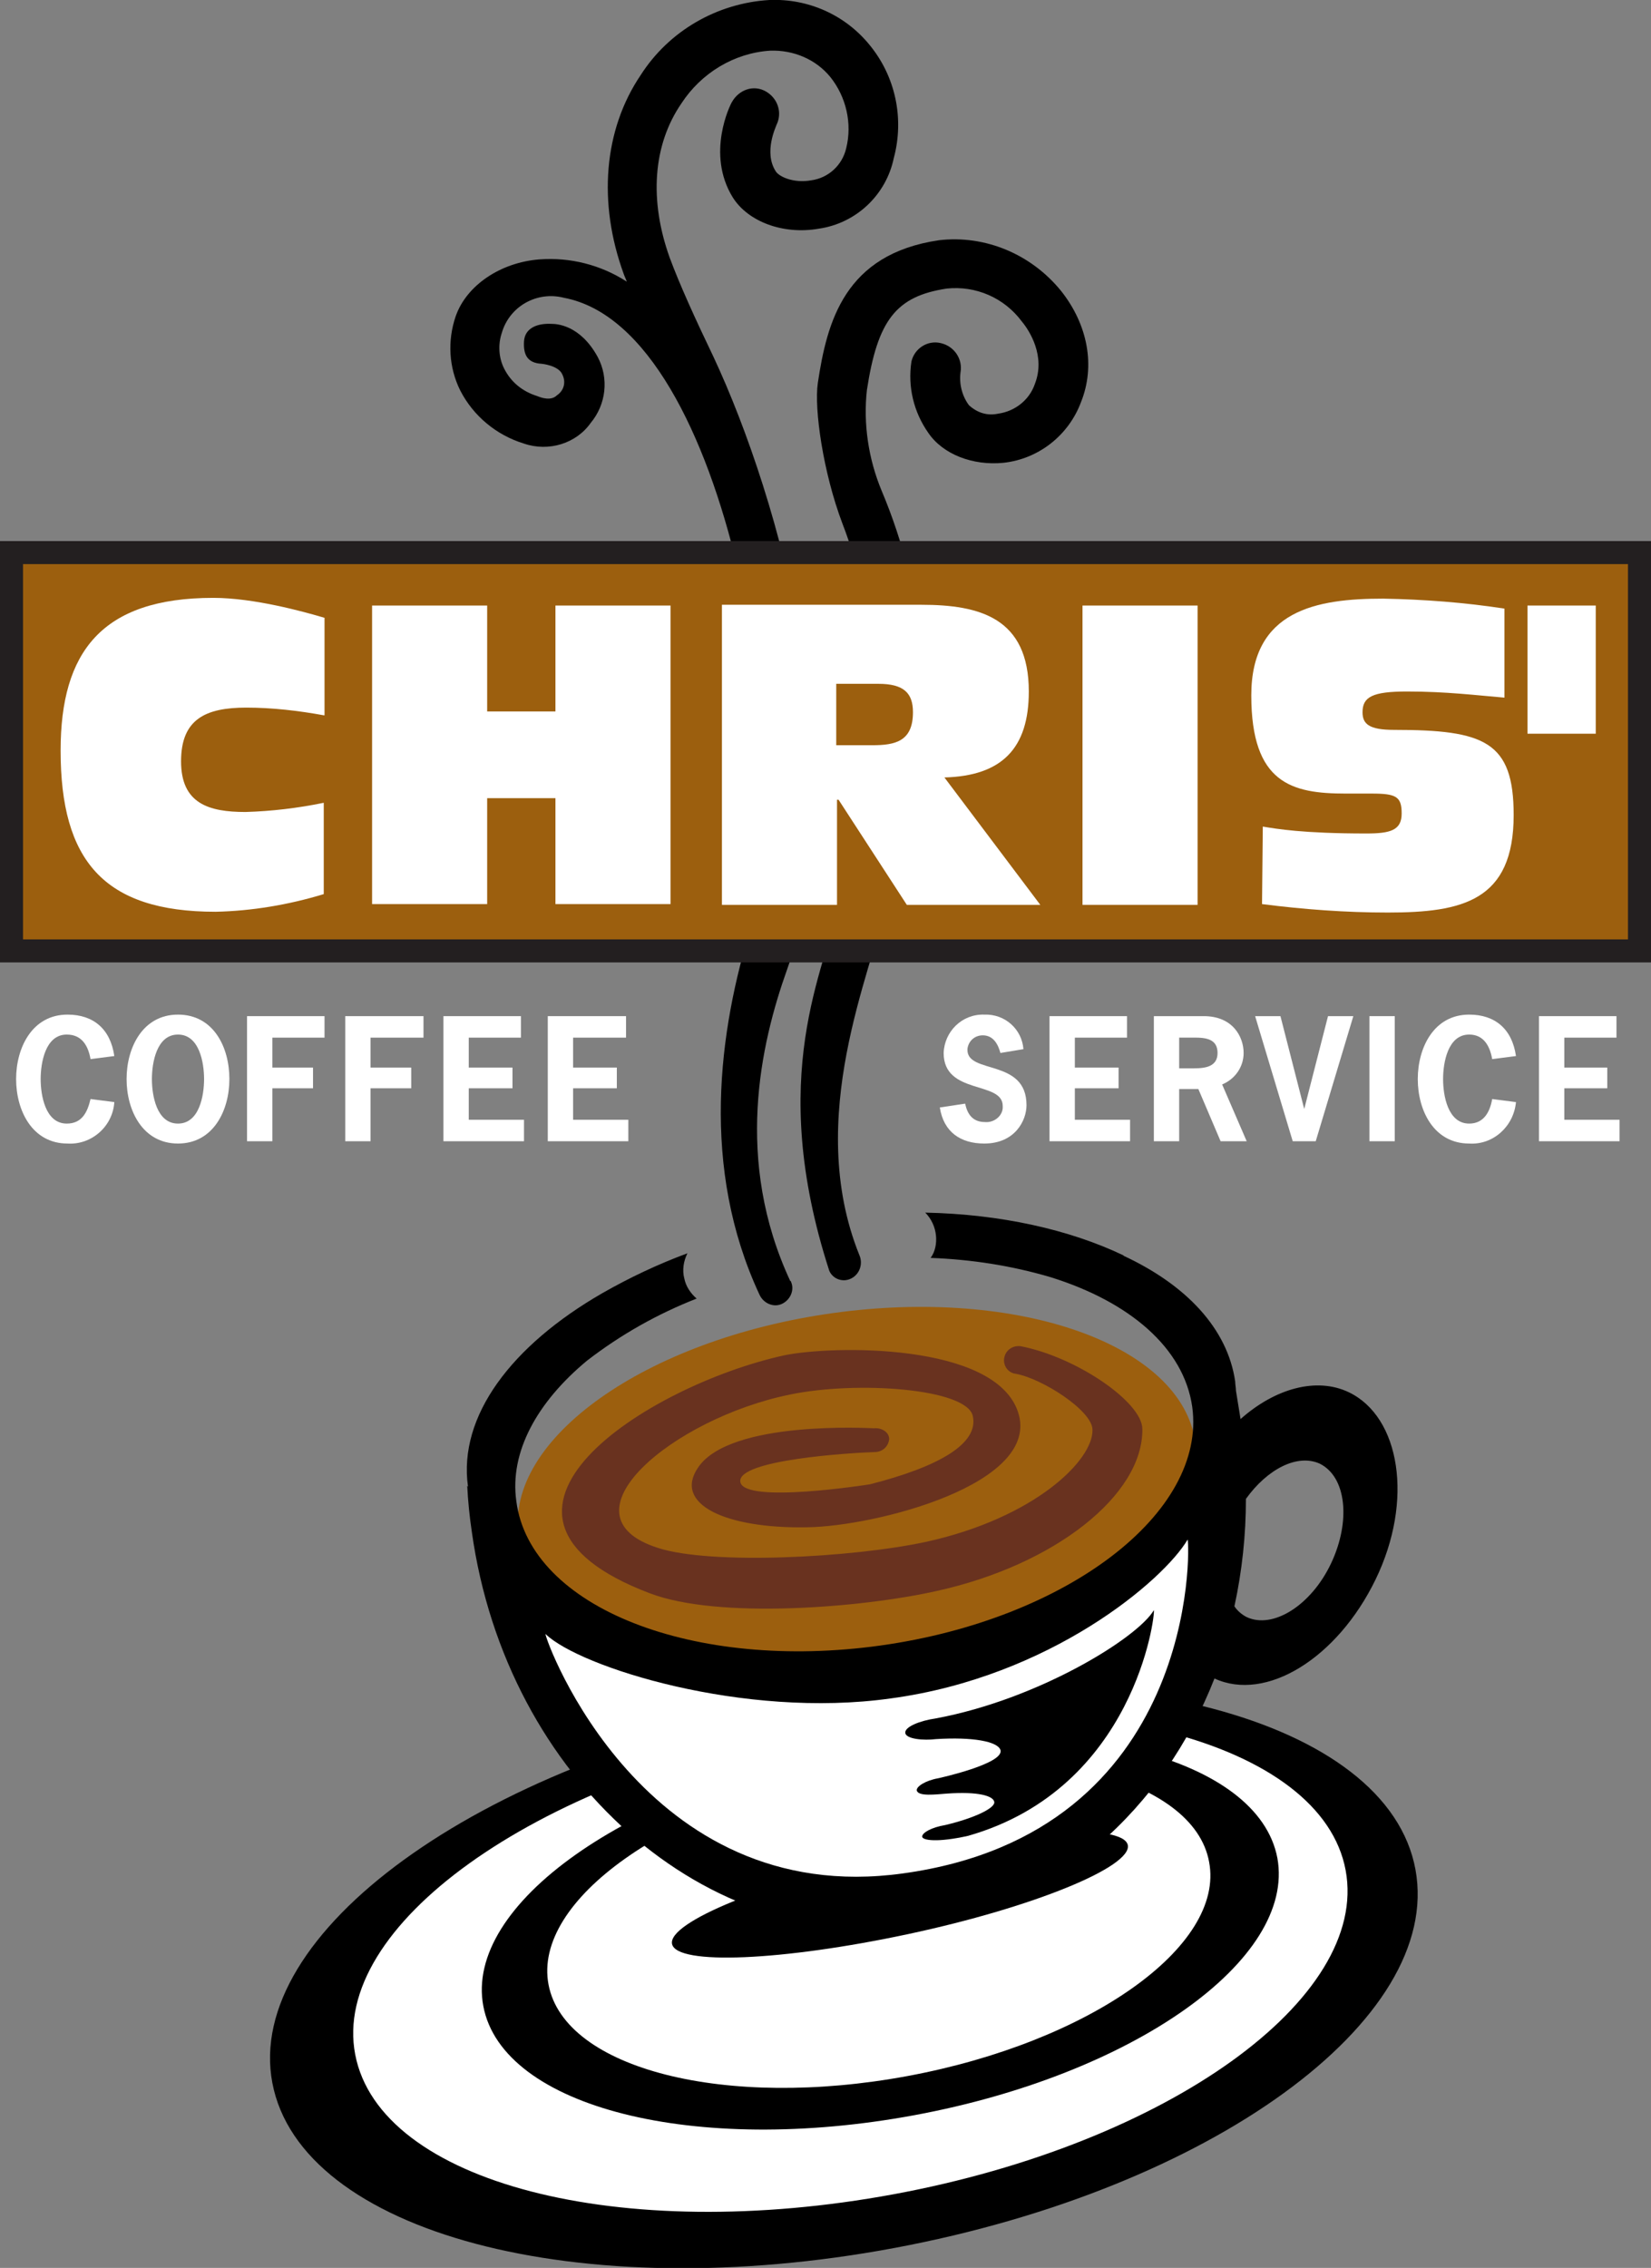 <?xml version="1.0" encoding="utf-8"?>
<!-- Generator: Adobe Illustrator 22.1.0, SVG Export Plug-In . SVG Version: 6.00 Build 0)  -->
<svg version="1.1" id="Layer_1" xmlns="http://www.w3.org/2000/svg" xmlns:xlink="http://www.w3.org/1999/xlink" x="0px" y="0px"
	 viewBox="0 0 215.2 295.5" style="enable-background:new 0 0 215.2 295.5;" xml:space="preserve">
<rect x="0" y="0" width="215.2" height="295.5" fill="#808080" stroke="none"/>
<style type="text/css">
	.st0{clip-path:url(#SVGID_2_);}
	.st1{fill:#9C5F0E;}
	.st2{clip-path:url(#SVGID_4_);}
	.st3{fill:#FFFFFF;}
	.st4{clip-path:url(#SVGID_6_);}
	.st5{clip-path:url(#SVGID_8_);}
	.st6{clip-path:url(#SVGID_10_);}
	.st7{fill:none;stroke:#231F20;stroke-width:3;}
	.st8{clip-path:url(#SVGID_12_);}
	.st9{fill:#69321F;}
</style>
<title>chirs-coffee-logo-vertical</title>
<g id="Layer_2_1_">
	<g id="Layer_1-2">
		<g>
			<defs>
				<rect id="SVGID_1_" width="215.2" height="295.5"/>
			</defs>
			<clipPath id="SVGID_2_">
				<use xlink:href="#SVGID_1_"  style="overflow:visible;"/>
			</clipPath>
			<g class="st0">
				<path class="st1" d="M67.6,200.1c-1.8-12.6,16.6-25.6,40.9-29s45.5,4.1,47.3,16.8s-16.6,25.6-40.9,29S69.3,212.8,67.6,200.1"/>
				<path d="M184.5,243.6c3.6,19.6-26.7,41.6-67.9,49.3s-77.4-2-81.1-21.5s26.8-41.6,67.9-49.3S180.9,224,184.5,243.6"/>
			</g>
		</g>
		<g>
			<defs>
				<rect id="SVGID_3_" y="-0.5" width="216" height="296"/>
			</defs>
			<clipPath id="SVGID_4_">
				<use xlink:href="#SVGID_3_"  style="overflow:visible;"/>
			</clipPath>
			<g class="st2">
				<path class="st3" d="M175.4,243.7c3.1,16.7-23.2,35.6-58.9,42.2s-67-1.5-70.2-18.2s23.2-35.6,58.9-42.3S172.3,227,175.4,243.7"
					/>
				<path d="M166.5,242.1c2.4,13.2-18.7,28.2-47.3,33.5s-53.7-1-56.2-14.2c-2.5-13.2,18.7-28.2,47.3-33.5S164,228.9,166.5,242.1"/>
				<path class="st3" d="M157.6,242.6c2.1,11-15.6,23.5-39.3,27.9s-44.7-0.9-46.8-11.9c-2.1-11,15.6-23.5,39.3-27.9
					S155.6,231.6,157.6,242.6"/>
				<path d="M175.8,181.4c-4.2-2-9.6-0.5-14.1,3.5c-0.2-1.2-0.4-2.5-0.6-3.7c0-0.4-0.1-0.8-0.1-1.2c-1-6.9-6.4-12.6-14.6-16.4h0.1
					c-7.1-3.4-16.1-5.4-25.9-5.6c0.8,0.8,1.3,1.9,1.4,3c0.1,1-0.1,2.1-0.7,2.9c5.3,0.2,10.5,1,15.6,2.5l0,0
					c10.3,3.2,17.4,9.2,18.5,16.9c1.9,13.8-16.3,27.7-40.6,31.1s-45.7-4.9-47.5-18.8c-0.9-6.4,2.7-12.9,9.2-18.3
					c4.4-3.4,9.2-6.1,14.3-8.1c-0.8-0.7-1.4-1.6-1.6-2.6c-0.3-1.1-0.1-2.3,0.4-3.3c-3.8,1.4-7.6,3.2-11.1,5.2l0,0
					c-11.8,6.8-18.8,16-17.5,25.2c0,0-0.1-0.1-0.1-0.1c0.1,2,0.3,4,0.6,6c4.5,32.2,30.6,55.2,58.4,51.4
					c17.6-2.5,31.7-15.2,38.4-32.3c6.7,3.1,16-2.6,21-12.9S182.5,184.6,175.8,181.4 M173.5,203.7c-2.6,5.5-7.6,8.6-11,7
					c-0.6-0.3-1.2-0.8-1.6-1.4c1-4.6,1.5-9.3,1.5-14c2.8-3.9,6.7-5.9,9.6-4.6C175.5,192.4,176.1,198.2,173.5,203.7L173.5,203.7z"/>
			</g>
		</g>
		<g>
			<defs>
				<rect id="SVGID_5_" width="215.2" height="295.5"/>
			</defs>
			<clipPath id="SVGID_6_">
				<use xlink:href="#SVGID_5_"  style="overflow:visible;"/>
			</clipPath>
			<g class="st4">
				<path d="M122.4,31.3c-12.3,1.8-14.6,10.6-15.8,18.6c-0.5,3.4,0.7,11.7,3.2,18.3c8.9,23,0.1,46.7-0.5,49.6
					c-1.7,8.5-9.5,22.2-1.2,47.8c0.5,1.1,1.8,1.5,2.8,1c0.1,0,0.1-0.1,0.2-0.1c1-0.6,1.4-1.9,0.9-3c-7.2-17.9,1.7-37,3.3-45.2
					c0.6-3.1,11.3-26.7-0.4-54.4c-1.7-4.1-2.4-8.7-1.9-13.1c1.4-9.1,3.8-12.2,10.4-13.2c3.8-0.4,7.5,1.2,9.8,4.3
					c1,1.2,3.1,4.5,1.7,8.1c-0.7,2.1-2.6,3.6-4.8,3.9c-1.4,0.3-2.7-0.1-3.8-1.1c-0.9-1.2-1.3-2.8-1.1-4.3c0.3-1.7-0.8-3.4-2.6-3.8
					c-1.7-0.4-3.4,0.7-3.8,2.4c-0.5,3.3,0.3,6.6,2.2,9.3c1.9,2.8,5.8,4.3,9.8,3.9c4.6-0.5,8.5-3.6,10.1-7.9
					c1.9-4.7,0.9-10.1-2.6-14.5C134.4,33.1,128.4,30.6,122.4,31.3"/>
				<path d="M113.3,5.8c-3.2-3.9-8-6-13-5.8c-6.8,0.4-13.1,4-16.8,9.8c-4.8,7.1-5.6,16.6-2.2,25.9c0.1,0.3,0.3,0.7,0.4,1
					c-3.4-2.2-7.4-3.2-11.4-2.9c-5.1,0.4-9.5,3.4-10.9,7.4c-1.1,3.2-0.9,6.7,0.6,9.7c1.7,3.3,4.7,5.8,8.3,6.9c3.2,1.1,6.8,0,8.7-2.7
					c2-2.4,2.4-5.8,0.9-8.6c-2.3-4.2-5.4-4.3-6-4.3c-1.8-0.1-3.5,0.5-3.6,2.3s0.5,2.8,2.3,2.9c0,0,2.2,0.2,2.7,1.4
					c0.5,1,0.2,2.1-0.7,2.7c-0.8,0.8-2.1,0.3-2.6,0.1c-1.9-0.6-3.4-1.8-4.3-3.6c-0.7-1.4-0.8-3.1-0.3-4.6c1-3.5,4.6-5.5,8.1-4.6
					c21.8,4.1,30.5,62.9,24.5,81.6c-4.4,14-6.7,31.8,1,48.3c0.5,1.1,1.8,1.7,2.9,1.2s1.7-1.8,1.2-2.9c0,0,0-0.1-0.1-0.1
					c-7.3-15.7-3.9-30.8-0.4-40.6c9.1-25.4-0.9-61.2-9.6-79.8c-2.4-5-4.4-9.4-5.7-12.9c-2.7-7.5-2.2-14.7,1.5-20.1
					c2.6-4,6.9-6.6,11.6-6.9c3-0.1,5.9,1.1,7.8,3.4c2.1,2.6,2.9,6.1,2.1,9.3c-0.5,2.2-2.3,3.9-4.6,4.2c-2.3,0.4-4.2-0.5-4.6-1.2
					c-1.6-2.5,0.1-5.9,0.1-6c0.8-1.6,0.2-3.5-1.4-4.4s-3.5-0.2-4.4,1.4c-0.2,0.3-3.4,6.7,0.1,12.4c2,3.2,6.6,4.9,11.2,4.1
					c4.9-0.7,8.8-4.4,9.8-9.2C117.9,15.4,116.7,9.9,113.3,5.8"/>
			</g>
		</g>
		<g>
			<defs>
				<rect id="SVGID_7_" y="-0.5" width="216" height="296"/>
			</defs>
			<clipPath id="SVGID_8_">
				<use xlink:href="#SVGID_7_"  style="overflow:visible;"/>
			</clipPath>
			<g class="st5">
				<path d="M147,240.4c0.6,2.8-12.2,8.1-28.6,11.6s-30.2,4.1-30.8,1.3c-0.6-2.8,12.2-8.1,28.6-11.6S146.4,237.6,147,240.4"/>
				<path class="st3" d="M154.8,200.6c-3.1,5.3-17.9,17.9-38.7,20.7c-19.2,2.7-40.6-4.1-45-8.4c0,0.9,12.8,35.9,46.6,31.2
					C156.2,238.8,155.1,201.4,154.8,200.6"/>
				<path d="M150.4,209.8c-2.1,3.6-15,11.6-28.4,14.1c-2.1,0.3-4.1,1.1-4,1.9s2.4,1,4,0.8c4.8-0.3,8,0.3,8.4,1.4
					c0.6,1.8-8.1,3.7-8.1,3.7c-1.7,0.3-2.9,1.1-2.8,1.6c0.2,0.8,2.5,0.5,3.9,0.4c4.1-0.3,6.1,0.3,6.2,1.1s-2.6,2.1-6.4,3
					c-1.8,0.3-3,1-3,1.5s2,0.8,6-0.1C147.9,233,150.6,210.4,150.4,209.8"/>
				<rect x="1.5" y="72" class="st1" width="212.2" height="51.9"/>
			</g>
		</g>
		<g>
			<defs>
				<rect id="SVGID_9_" width="215.2" height="295.5"/>
			</defs>
			<clipPath id="SVGID_10_">
				<use xlink:href="#SVGID_9_"  style="overflow:visible;"/>
			</clipPath>
			<g class="st6">
				<rect x="1.5" y="72" class="st7" width="212.2" height="51.9"/>
			</g>
		</g>
		<g>
			<defs>
				<rect id="SVGID_11_" y="-0.5" width="216" height="296"/>
			</defs>
			<clipPath id="SVGID_12_">
				<use xlink:href="#SVGID_11_"  style="overflow:visible;"/>
			</clipPath>
			<g class="st8">
				<path class="st3" d="M42.2,93.2c-3.3-0.6-6.7-1-10.1-1c-5.3,0-8.5,1.5-8.5,7s3.6,6.6,8.4,6.6c3.4-0.1,6.8-0.5,10.2-1.2v11.9
					c-4.6,1.4-9.4,2.2-14.1,2.3c-14.6,0-20.2-6.7-20.2-21c0-12.8,5.3-19.9,19.9-19.9c5.3,0,11.8,1.8,14.5,2.6V93.2"/>
				<polyline class="st3" points="48.5,78.9 63.5,78.9 63.5,92.7 72.4,92.7 72.4,78.9 87.4,78.9 87.4,117.8 72.4,117.8 72.4,104 
					63.5,104 63.5,117.8 48.5,117.8 48.5,78.9 				"/>
				<path class="st3" d="M109.1,89.1h5.4c3.3,0,4.5,1.2,4.5,3.7c0,3.8-2.3,4.3-5.3,4.3h-4.7V89.1 M94.1,117.9h15v-13.7h0.2l8.9,13.7
					h17.4l-12.5-16.6c7.5-0.2,11-3.8,11-11.2c0-9.6-6.4-11.3-14-11.3h-26L94.1,117.9z"/>
				<rect x="141.1" y="78.9" class="st3" width="15" height="39"/>
				<path class="st3" d="M164.6,107.7c1.8,0.3,5.2,0.9,13.5,0.9c3.1,0,4.6-0.4,4.6-2.6s-0.7-2.6-3.9-2.6h-3.4
					c-7,0-12.3-1.3-12.3-12.8c0-11.1,8.5-12.6,17.2-12.6c5.3,0.1,10.6,0.5,15.8,1.3v11.6c-3.6-0.3-7.6-0.8-12.7-0.8
					c-4.5,0-5.8,0.7-5.8,2.7c0,1.5,0.8,2.3,4.1,2.3c11.8,0,15.6,1.5,15.6,11.1c0,11.2-6.7,12.7-16.4,12.7c-5.5,0-10.9-0.4-16.4-1.1
					L164.6,107.7"/>
				<rect x="199.1" y="78.9" class="st3" width="8.9" height="16.7"/>
				<path class="st3" d="M14.9,143.6c-0.2,3.2-3,5.6-6.1,5.4c-4.6,0-6.7-4.3-6.7-8.4s2.1-8.4,6.7-8.4c3.4,0,5.6,1.9,6.1,5.4
					l-3.1,0.4c-0.3-1.7-1.1-3.2-3.1-3.2c-2.8,0-3.4,3.7-3.4,5.8s0.6,5.8,3.4,5.8c2,0,2.7-1.5,3.1-3.2L14.9,143.6"/>
				<path class="st3" d="M29.9,140.6c0,4.1-2.1,8.4-6.7,8.4s-6.7-4.3-6.7-8.4s2.1-8.4,6.7-8.4S29.9,136.4,29.9,140.6 M19.8,140.6
					c0,2.1,0.6,5.8,3.4,5.8s3.4-3.7,3.4-5.8s-0.6-5.8-3.4-5.8S19.8,138.5,19.8,140.6z"/>
				<polyline class="st3" points="42.3,135.2 35.5,135.2 35.5,139.1 40.8,139.1 40.8,141.8 35.5,141.8 35.5,148.7 32.2,148.7 
					32.2,132.4 42.3,132.4 42.3,135.2 				"/>
				<polyline class="st3" points="55.2,135.2 48.3,135.2 48.3,139.1 53.6,139.1 53.6,141.8 48.3,141.8 48.3,148.7 45,148.7 
					45,132.4 55.2,132.4 55.2,135.2 				"/>
				<polyline class="st3" points="67.9,135.2 61.1,135.2 61.1,139.1 66.8,139.1 66.8,141.8 61.1,141.8 61.1,145.9 68.3,145.9 
					68.3,148.7 57.8,148.7 57.8,132.4 67.9,132.4 67.9,135.2 				"/>
				<polyline class="st3" points="81.6,135.2 74.7,135.2 74.7,139.1 80.4,139.1 80.4,141.8 74.7,141.8 74.7,145.9 81.9,145.9 
					81.9,148.7 71.4,148.7 71.4,132.4 81.6,132.4 81.6,135.2 				"/>
				<path class="st3" d="M130.4,137.2c-0.3-1.1-0.9-2.3-2.3-2.3c-1.1,0-1.9,0.8-2,1.8c0,0,0,0,0,0.1c0,3.2,7.7,1.1,7.7,7.2
					c0,2-1.5,5-5.5,5c-3.1,0-5.3-1.5-5.8-4.7l3.3-0.5c0.3,1.4,1,2.4,2.6,2.4c1.1,0.1,2.2-0.7,2.3-1.8c0-0.1,0-0.2,0-0.3
					c0-3.3-7.7-1.4-7.7-6.9c0.1-2.8,2.4-5.1,5.3-5c0,0,0,0,0,0c2.7-0.1,4.9,1.9,5.1,4.5L130.4,137.2"/>
				<polyline class="st3" points="146.9,135.2 140.1,135.2 140.1,139.1 145.8,139.1 145.8,141.8 140.1,141.8 140.1,145.9 
					147.3,145.9 147.3,148.7 136.8,148.7 136.8,132.4 146.9,132.4 146.9,135.2 				"/>
				<path class="st3" d="M156.9,132.4c3.8,0,5.2,2.7,5.2,4.8c0,1.8-1.1,3.4-2.8,4.1l3.2,7.4h-3.4l-2.9-6.8h-2.5v6.8h-3.3v-16.3
					H156.9 M155.1,139.2c1.4,0,3.6,0.1,3.6-2c0-2.2-2.2-2-3.8-2h-1.2v4H155.1z"/>
				<polyline class="st3" points="171.5,148.7 168.5,148.7 163.6,132.4 166.9,132.4 170,144.5 170,144.5 173.1,132.4 176.4,132.4 
					171.5,148.7 				"/>
				<rect x="178.5" y="132.4" class="st3" width="3.3" height="16.3"/>
				<path class="st3" d="M197.6,143.6c-0.3,3.2-3,5.6-6.1,5.4c-4.6,0-6.7-4.3-6.7-8.4s2.1-8.4,6.7-8.4c3.4,0,5.6,1.9,6.1,5.4
					l-3.1,0.4c-0.3-1.7-1.1-3.2-3-3.2c-2.8,0-3.4,3.7-3.4,5.8s0.6,5.8,3.4,5.8c1.9,0,2.7-1.5,3-3.2L197.6,143.6"/>
				<polyline class="st3" points="210.7,135.2 203.9,135.2 203.9,139.1 209.5,139.1 209.5,141.8 203.9,141.8 203.9,145.9 
					211.1,145.9 211.1,148.7 200.6,148.7 200.6,132.4 210.7,132.4 210.7,135.2 				"/>
				<path class="st9" d="M130.9,176.9c-0.2,1,0.5,2,1.5,2.1c0,0,0,0,0,0c3.4,0.6,10,4.8,10,7.3c0.1,4-7.6,11.5-21.7,14.6
					c-9.8,2.1-28.1,3-34.9,0.8c-13.3-4.2,1.9-16.9,17.2-20c8.7-1.8,23-0.8,23.8,2.8s-4.4,6.6-13.4,8.9c0,0-16.4,2.6-16.9-0.3
					s14.4-3.8,17.5-3.9c1,0,1.8-0.7,1.9-1.7c0-0.9-1-1.5-2-1.4c-0.4,0-18.7-1.1-22.9,5.1c-3.3,4.8,3.6,8,14.2,7.8
					c8.8-0.1,30.6-5.6,27.5-15c-3-9.1-24.3-8.7-30.5-7.4c-17.8,3.9-44.4,20.8-17.5,31c8.9,3.4,27.6,1.9,37.4-0.3
					c15.4-3.4,26.9-12.5,26.8-21.1c0-3.5-8.6-9.4-15.9-10.8C132,175.3,131.1,175.9,130.9,176.9"/>
			</g>
		</g>
	</g>
</g>
</svg>
